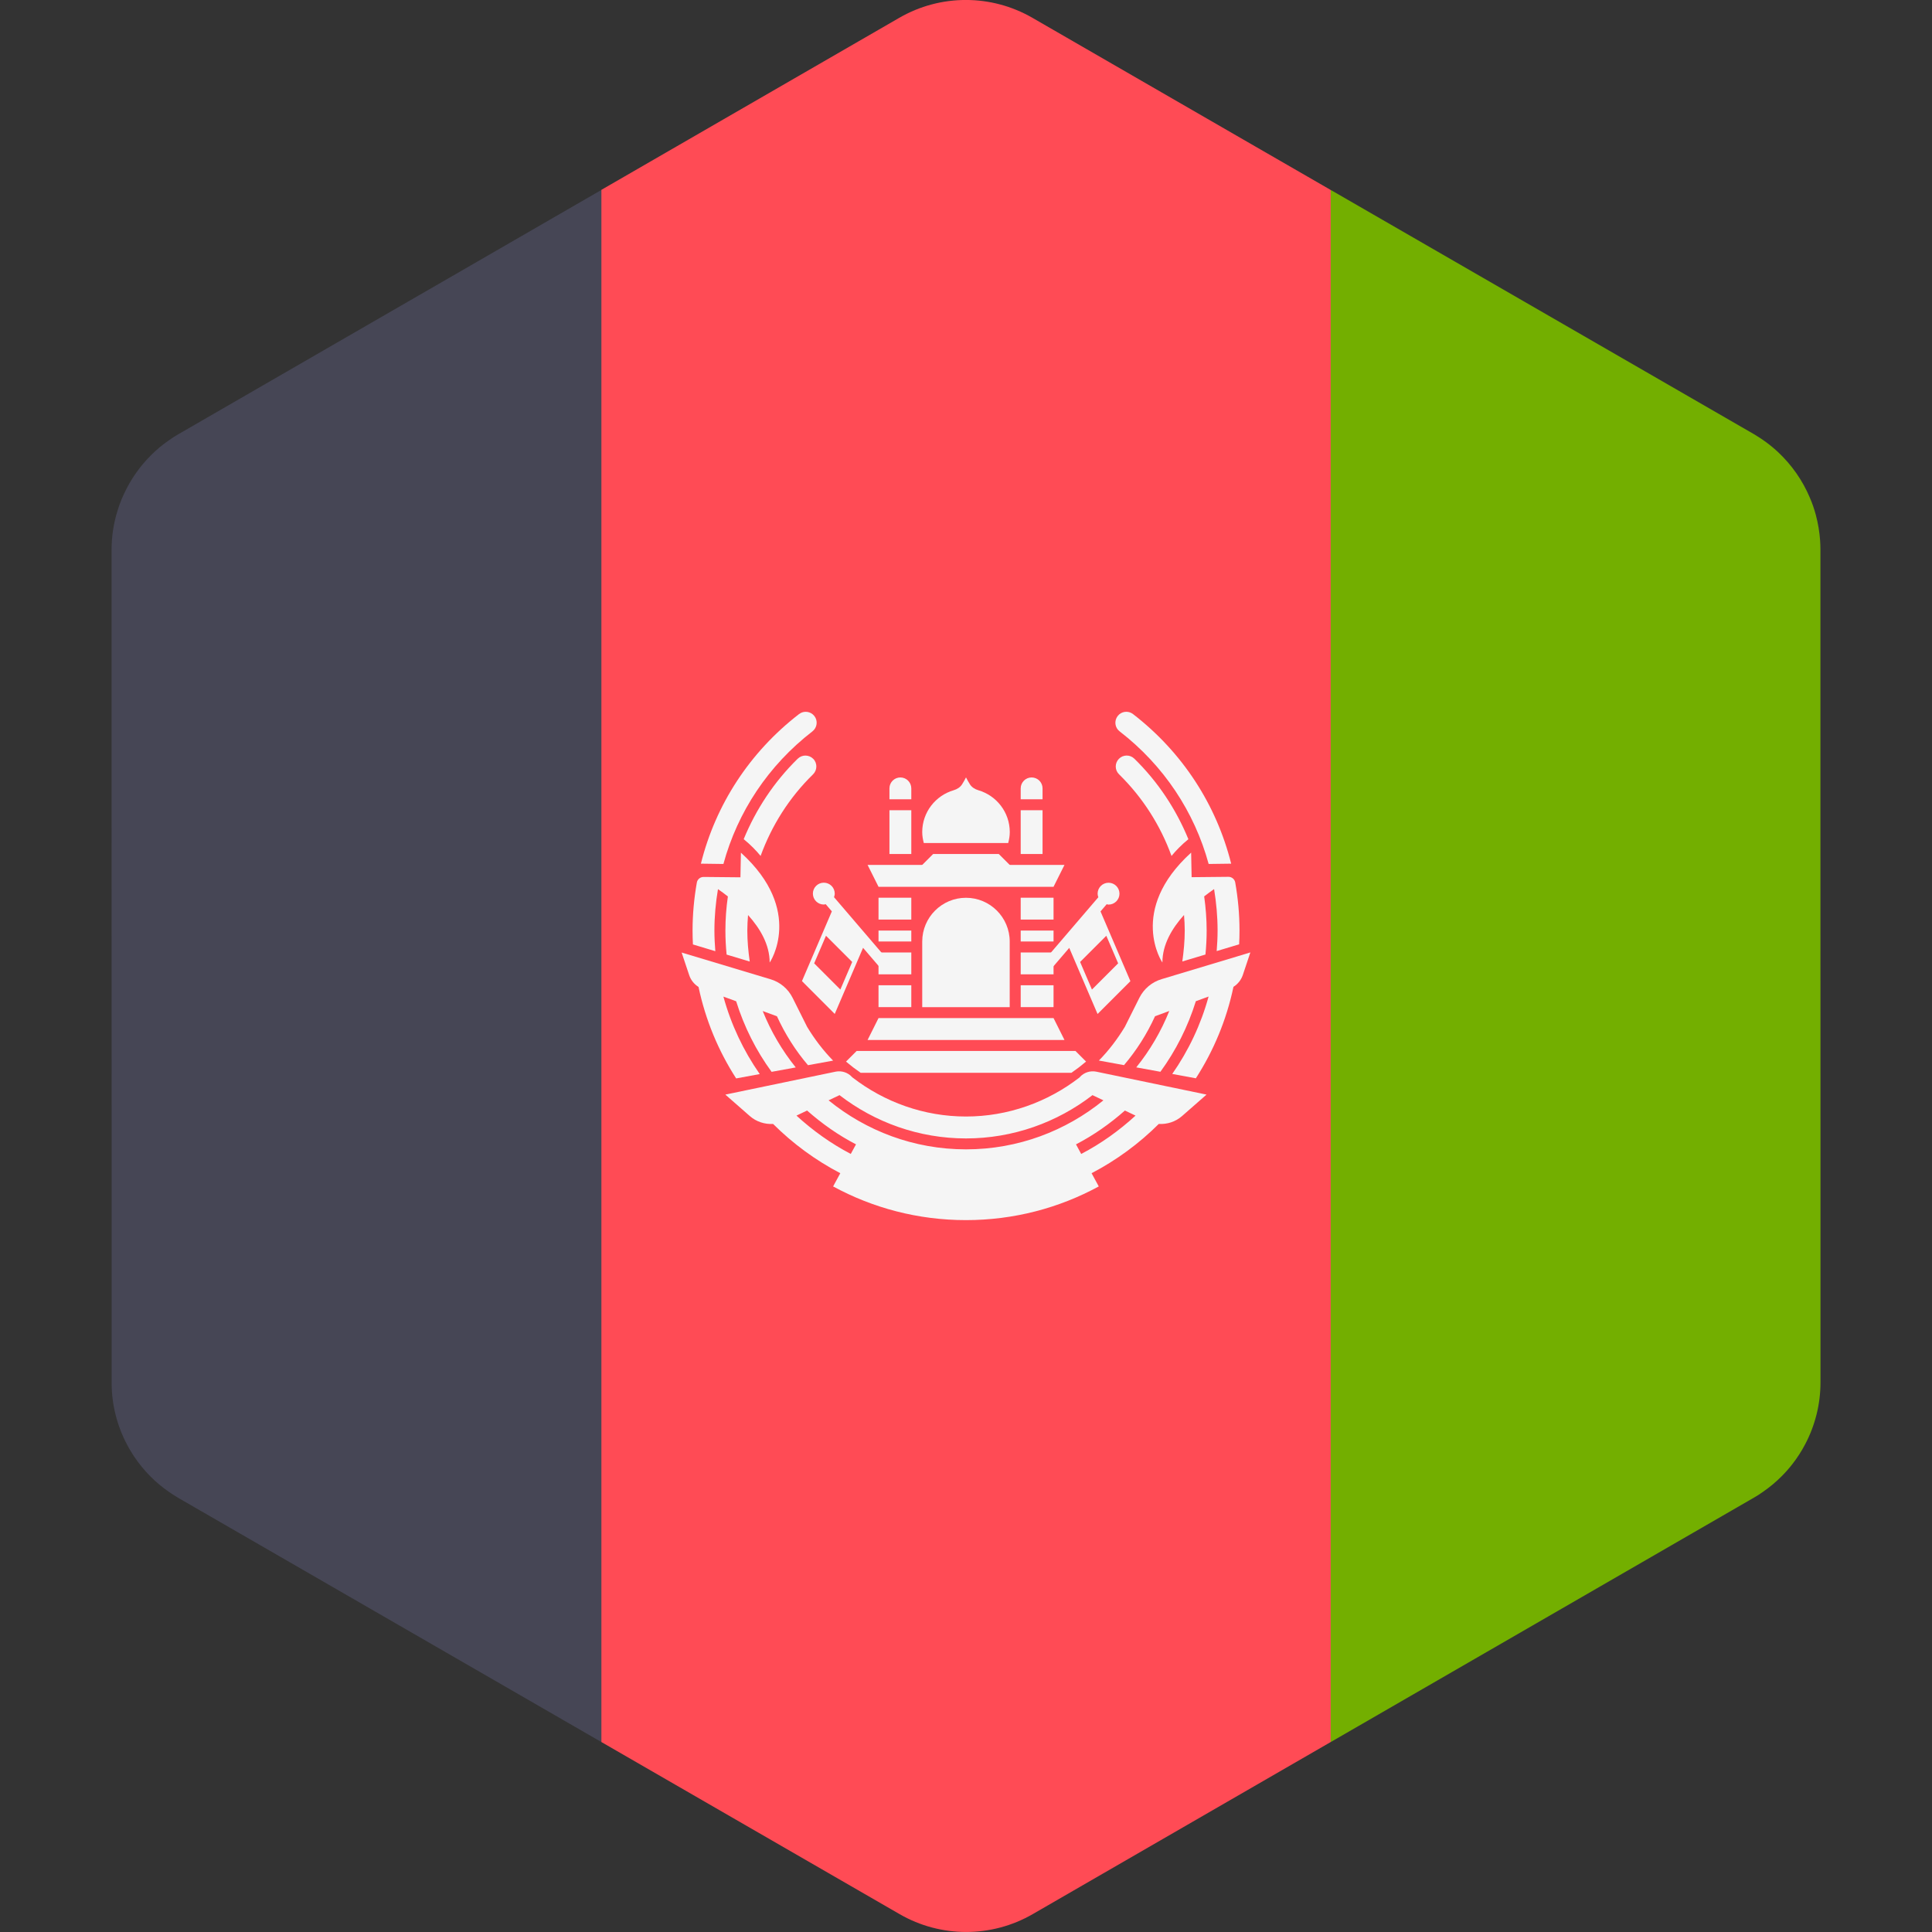 <svg xmlns="http://www.w3.org/2000/svg" width="32" height="32" version="1.1" viewBox="0 0 32 32"><rect x="0" y="0" width="32" height="32" fill="#333333" stroke="none"/><title>afghanistan</title><path fill="#ff4b55" d="M20.79 2.425l-3.69-2.13c-0.683-0.394-1.523-0.394-2.205 0l-4.935 2.85-2.161 12.463 2.161 13.245 4.94 2.851c0.682 0.394 1.523 0.394 2.205-0l4.935-2.85 2.083-12.933-2.083-12.775-1.25-0.721z"/><path fill="#464655" d="M6.939 4.891l-3.99 2.304c-0.053 0.030-0.103 0.063-0.152 0.098-0.106 0.073-0.204 0.155-0.294 0.245s-0.172 0.186-0.245 0.289c-0.061 0.086-0.116 0.177-0.164 0.271-0.029 0.056-0.056 0.114-0.080 0.172-0.027 0.065-0.051 0.132-0.071 0.2-0.062 0.203-0.095 0.417-0.095 0.636l0 2.651 0 1.698 0.001 5.092v0.001l0 1.697 0 2.655v0c0 0.181 0.022 0.36 0.065 0.531 0.032 0.129 0.075 0.254 0.13 0.374 0.018 0.040 0.037 0.079 0.058 0.118 0.041 0.078 0.086 0.153 0.136 0.225 0.149 0.217 0.337 0.408 0.558 0.561 0.051 0.035 0.103 0.069 0.157 0.101l7.008 4.044v-25.708l-3.021 1.745z"/><path fill="#73af00" d="M30.153 20.244l-0-1.698-0.001-5.093-0-1.698-0-2.655c0-0.049-0.002-0.097-0.005-0.145-0.010-0.144-0.034-0.285-0.070-0.422-0.026-0.098-0.059-0.194-0.099-0.287-0.12-0.286-0.3-0.544-0.528-0.758-0.076-0.071-0.158-0.137-0.244-0.197-0.051-0.035-0.103-0.069-0.157-0.101l-7.008-4.044v25.708l7.011-4.049c0.053-0.030 0.103-0.063 0.152-0.098 0.111-0.077 0.214-0.163 0.307-0.257 0.063-0.063 0.121-0.129 0.175-0.198 0.081-0.104 0.153-0.215 0.214-0.332 0.082-0.155 0.145-0.321 0.188-0.493s0.065-0.351 0.065-0.532l-0-2.651z"/><path fill="#f5f5f5" d="M17.631 17.225h-3.261l0.181-0.362h2.899z"/><path fill="#f5f5f5" d="M17.631 14.326h-3.261l0.181 0.362h2.899z"/><path fill="#f5f5f5" d="M16.906 14.507h-1.812l0.362-0.362h1.087z"/><path fill="#f5f5f5" d="M14.551 16.319h0.543v0.362h-0.543v-0.362z"/><path fill="#f5f5f5" d="M14.551 15.776h0.543v0.362h-0.543v-0.362z"/><path fill="#f5f5f5" d="M14.551 14.869h0.543v0.362h-0.543v-0.362z"/><path fill="#f5f5f5" d="M14.551 15.413h0.543v0.181h-0.543v-0.181z"/><path fill="#f5f5f5" d="M16.906 16.319h0.544v0.362h-0.544v-0.362z"/><path fill="#f5f5f5" d="M16.906 15.776h0.544v0.362h-0.544v-0.362z"/><path fill="#f5f5f5" d="M16.906 14.869h0.544v0.362h-0.544v-0.362z"/><path fill="#f5f5f5" d="M16.906 15.413h0.544v0.181h-0.544v-0.181z"/><path fill="#f5f5f5" d="M14.732 13.42h0.362v0.725h-0.362v-0.725z"/><path fill="#f5f5f5" d="M15.094 13.239h-0.362v-0.181c0-0.1 0.081-0.181 0.181-0.181v0c0.1 0 0.181 0.081 0.181 0.181v0.181h-0z"/><path fill="#f5f5f5" d="M16.906 13.42h0.362v0.725h-0.362v-0.725z"/><path fill="#f5f5f5" d="M17.268 13.239h-0.362v-0.181c0-0.1 0.081-0.181 0.181-0.181v0c0.1 0 0.181 0.081 0.181 0.181l-0 0.181z"/><path fill="#f5f5f5" d="M16 14.87v0c-0.4 0-0.725 0.324-0.725 0.725v1.087h1.449v-1.087c-0-0.4-0.325-0.725-0.725-0.725z"/><path fill="#f5f5f5" d="M14.8 16.011l-0.986-1.151c0.006-0.019 0.012-0.038 0.012-0.059 0-0.1-0.081-0.181-0.181-0.181s-0.181 0.081-0.181 0.181 0.081 0.181 0.181 0.181c0.011 0 0.020-0.004 0.031-0.006l0.102 0.119-0.495 1.155 0.543 0.544 0.469-1.095 0.368 0.429 0.138-0.118zM13.919 16.39l-0.434-0.434 0.196-0.457 0.434 0.434-0.196 0.457z"/><path fill="#f5f5f5" d="M17.342 16.129l0.368-0.429 0.469 1.095 0.544-0.544-0.495-1.155 0.102-0.119c0.010 0.002 0.020 0.006 0.031 0.006 0.1 0 0.181-0.081 0.181-0.181s-0.081-0.181-0.181-0.181-0.181 0.081-0.181 0.181c0 0.021 0.005 0.040 0.012 0.059l-0.986 1.151 0.137 0.118zM17.89 15.933l0.434-0.434 0.196 0.457-0.434 0.434-0.196-0.457z"/><path fill="#f5f5f5" d="M16.205 13.089c-0.057-0.017-0.108-0.048-0.14-0.098-0.021-0.033-0.043-0.071-0.065-0.115-0.022 0.044-0.044 0.082-0.065 0.115-0.032 0.050-0.083 0.081-0.14 0.098-0.3 0.088-0.52 0.364-0.52 0.693 0 0.063 0.011 0.123 0.026 0.181h1.398c0.015-0.058 0.026-0.118 0.026-0.181-0-0.329-0.22-0.605-0.52-0.693z"/><path fill="#f5f5f5" d="M11.848 15.754c-0.009-0.113-0.015-0.226-0.015-0.341 0-0.233 0.021-0.462 0.059-0.686 0.052 0.036 0.107 0.076 0.164 0.121-0.027 0.186-0.041 0.374-0.041 0.566 0 0.134 0.007 0.266 0.020 0.397l0.383 0.115c-0.024-0.168-0.040-0.338-0.040-0.512 0-0.087 0.005-0.172 0.012-0.258 0.2 0.222 0.358 0.49 0.358 0.786 0 0.008 0.581-0.861-0.476-1.819l-0.008 0.408-0.609-0.006c-0.055-0.001-0.103 0.038-0.113 0.092-0.046 0.26-0.071 0.527-0.071 0.797 0 0.077 0.002 0.153 0.006 0.229l0.372 0.112z"/><path fill="#f5f5f5" d="M13.456 12.114c0.079-0.061 0.094-0.175 0.033-0.254s-0.175-0.094-0.254-0.033c-0.82 0.633-1.383 1.503-1.626 2.478l0.373 0.005c0.235-0.863 0.744-1.632 1.474-2.196z"/><path fill="#f5f5f5" d="M13.213 12.566c-0.394 0.386-0.692 0.84-0.895 1.333 0.112 0.092 0.204 0.185 0.28 0.278 0.183-0.503 0.473-0.965 0.869-1.352 0.071-0.070 0.073-0.185 0.003-0.256s-0.185-0.073-0.256-0.003z"/><path fill="#f5f5f5" d="M12.583 17.789c-0.269-0.386-0.474-0.818-0.601-1.282l0.211 0.077c0.132 0.424 0.331 0.818 0.587 1.169l0.4-0.073c-0.226-0.281-0.411-0.595-0.547-0.934l0.236 0.087c0.135 0.296 0.308 0.569 0.514 0.81l0.416-0.076c-0.164-0.167-0.307-0.355-0.43-0.558l-0.241-0.482c-0.074-0.149-0.207-0.261-0.367-0.308l-1.471-0.442 0.125 0.374c0.027 0.082 0.083 0.151 0.155 0.196 0.115 0.547 0.329 1.059 0.623 1.515l0.391-0.072z"/><path fill="#f5f5f5" d="M19.737 14.53l-0.008-0.408c-1.057 0.959-0.476 1.827-0.476 1.819 0-0.296 0.158-0.564 0.358-0.786 0.007 0.085 0.012 0.171 0.012 0.258 0 0.174-0.017 0.344-0.040 0.512l0.383-0.115c0.013-0.131 0.020-0.263 0.020-0.397 0-0.191-0.015-0.38-0.041-0.566 0.057-0.045 0.112-0.084 0.164-0.121 0.037 0.225 0.058 0.454 0.058 0.686 0 0.115-0.006 0.228-0.015 0.341l0.372-0.112c0.004-0.076 0.006-0.152 0.006-0.229 0-0.271-0.025-0.537-0.071-0.797-0.010-0.054-0.058-0.093-0.113-0.092l-0.609 0.006z"/><path fill="#f5f5f5" d="M20.019 14.31l0.373-0.005c-0.244-0.975-0.806-1.845-1.626-2.478-0.079-0.061-0.193-0.047-0.254 0.033s-0.047 0.193 0.033 0.254c0.731 0.565 1.239 1.334 1.474 2.196z"/><path fill="#f5f5f5" d="M19.683 13.899c-0.203-0.493-0.501-0.948-0.895-1.333-0.071-0.070-0.186-0.069-0.256 0.003s-0.069 0.186 0.003 0.256c0.395 0.387 0.686 0.849 0.869 1.352 0.076-0.093 0.168-0.186 0.28-0.278z"/><path fill="#f5f5f5" d="M20.509 15.836l-1.27 0.382c-0.16 0.048-0.292 0.159-0.367 0.308l-0.241 0.482c-0.123 0.203-0.266 0.391-0.43 0.558l0.416 0.076c0.206-0.242 0.379-0.514 0.514-0.81l0.236-0.087c-0.136 0.339-0.321 0.654-0.547 0.934l0.4 0.073c0.256-0.351 0.455-0.745 0.587-1.169l0.211-0.077c-0.127 0.464-0.333 0.897-0.602 1.282l0.391 0.072c0.294-0.456 0.508-0.967 0.623-1.515 0.072-0.045 0.127-0.114 0.155-0.196l0.125-0.374-0.202 0.061z"/><path fill="#f5f5f5" d="M17.888 17.839l-0.009 0.008c-0.527 0.407-1.182 0.646-1.879 0.646s-1.352-0.239-1.879-0.646l-0.009-0.008c-0.068-0.075-0.171-0.109-0.271-0.089l-1.827 0.38 0.405 0.355c0.108 0.095 0.248 0.139 0.386 0.131 0.326 0.325 0.701 0.601 1.113 0.816l-0.119 0.219c0.655 0.356 1.404 0.558 2.2 0.558s1.546-0.202 2.2-0.558l-0.119-0.219c0.412-0.215 0.787-0.491 1.113-0.816 0.139 0.008 0.278-0.036 0.386-0.131l0.405-0.355-1.827-0.38c-0.1-0.020-0.203 0.014-0.271 0.089zM14.092 19.113c-0.328-0.171-0.629-0.387-0.9-0.635l0.176-0.084c0.246 0.217 0.516 0.408 0.81 0.56l-0.086 0.158zM18.808 18.478c-0.271 0.248-0.571 0.464-0.9 0.635l-0.086-0.159c0.294-0.152 0.564-0.343 0.81-0.56l0.176 0.084zM16 19.037c-0.863 0-1.654-0.306-2.276-0.812l0.181-0.086c0.588 0.453 1.318 0.717 2.095 0.717s1.508-0.264 2.095-0.717l0.181 0.086c-0.622 0.506-1.413 0.812-2.276 0.812z"/><path fill="#f5f5f5" d="M14.012 17.583c0.078 0.066 0.159 0.128 0.243 0.186h3.491c0.084-0.058 0.165-0.12 0.243-0.186l-0.176-0.176h-3.624l-0.176 0.176z"/></svg>